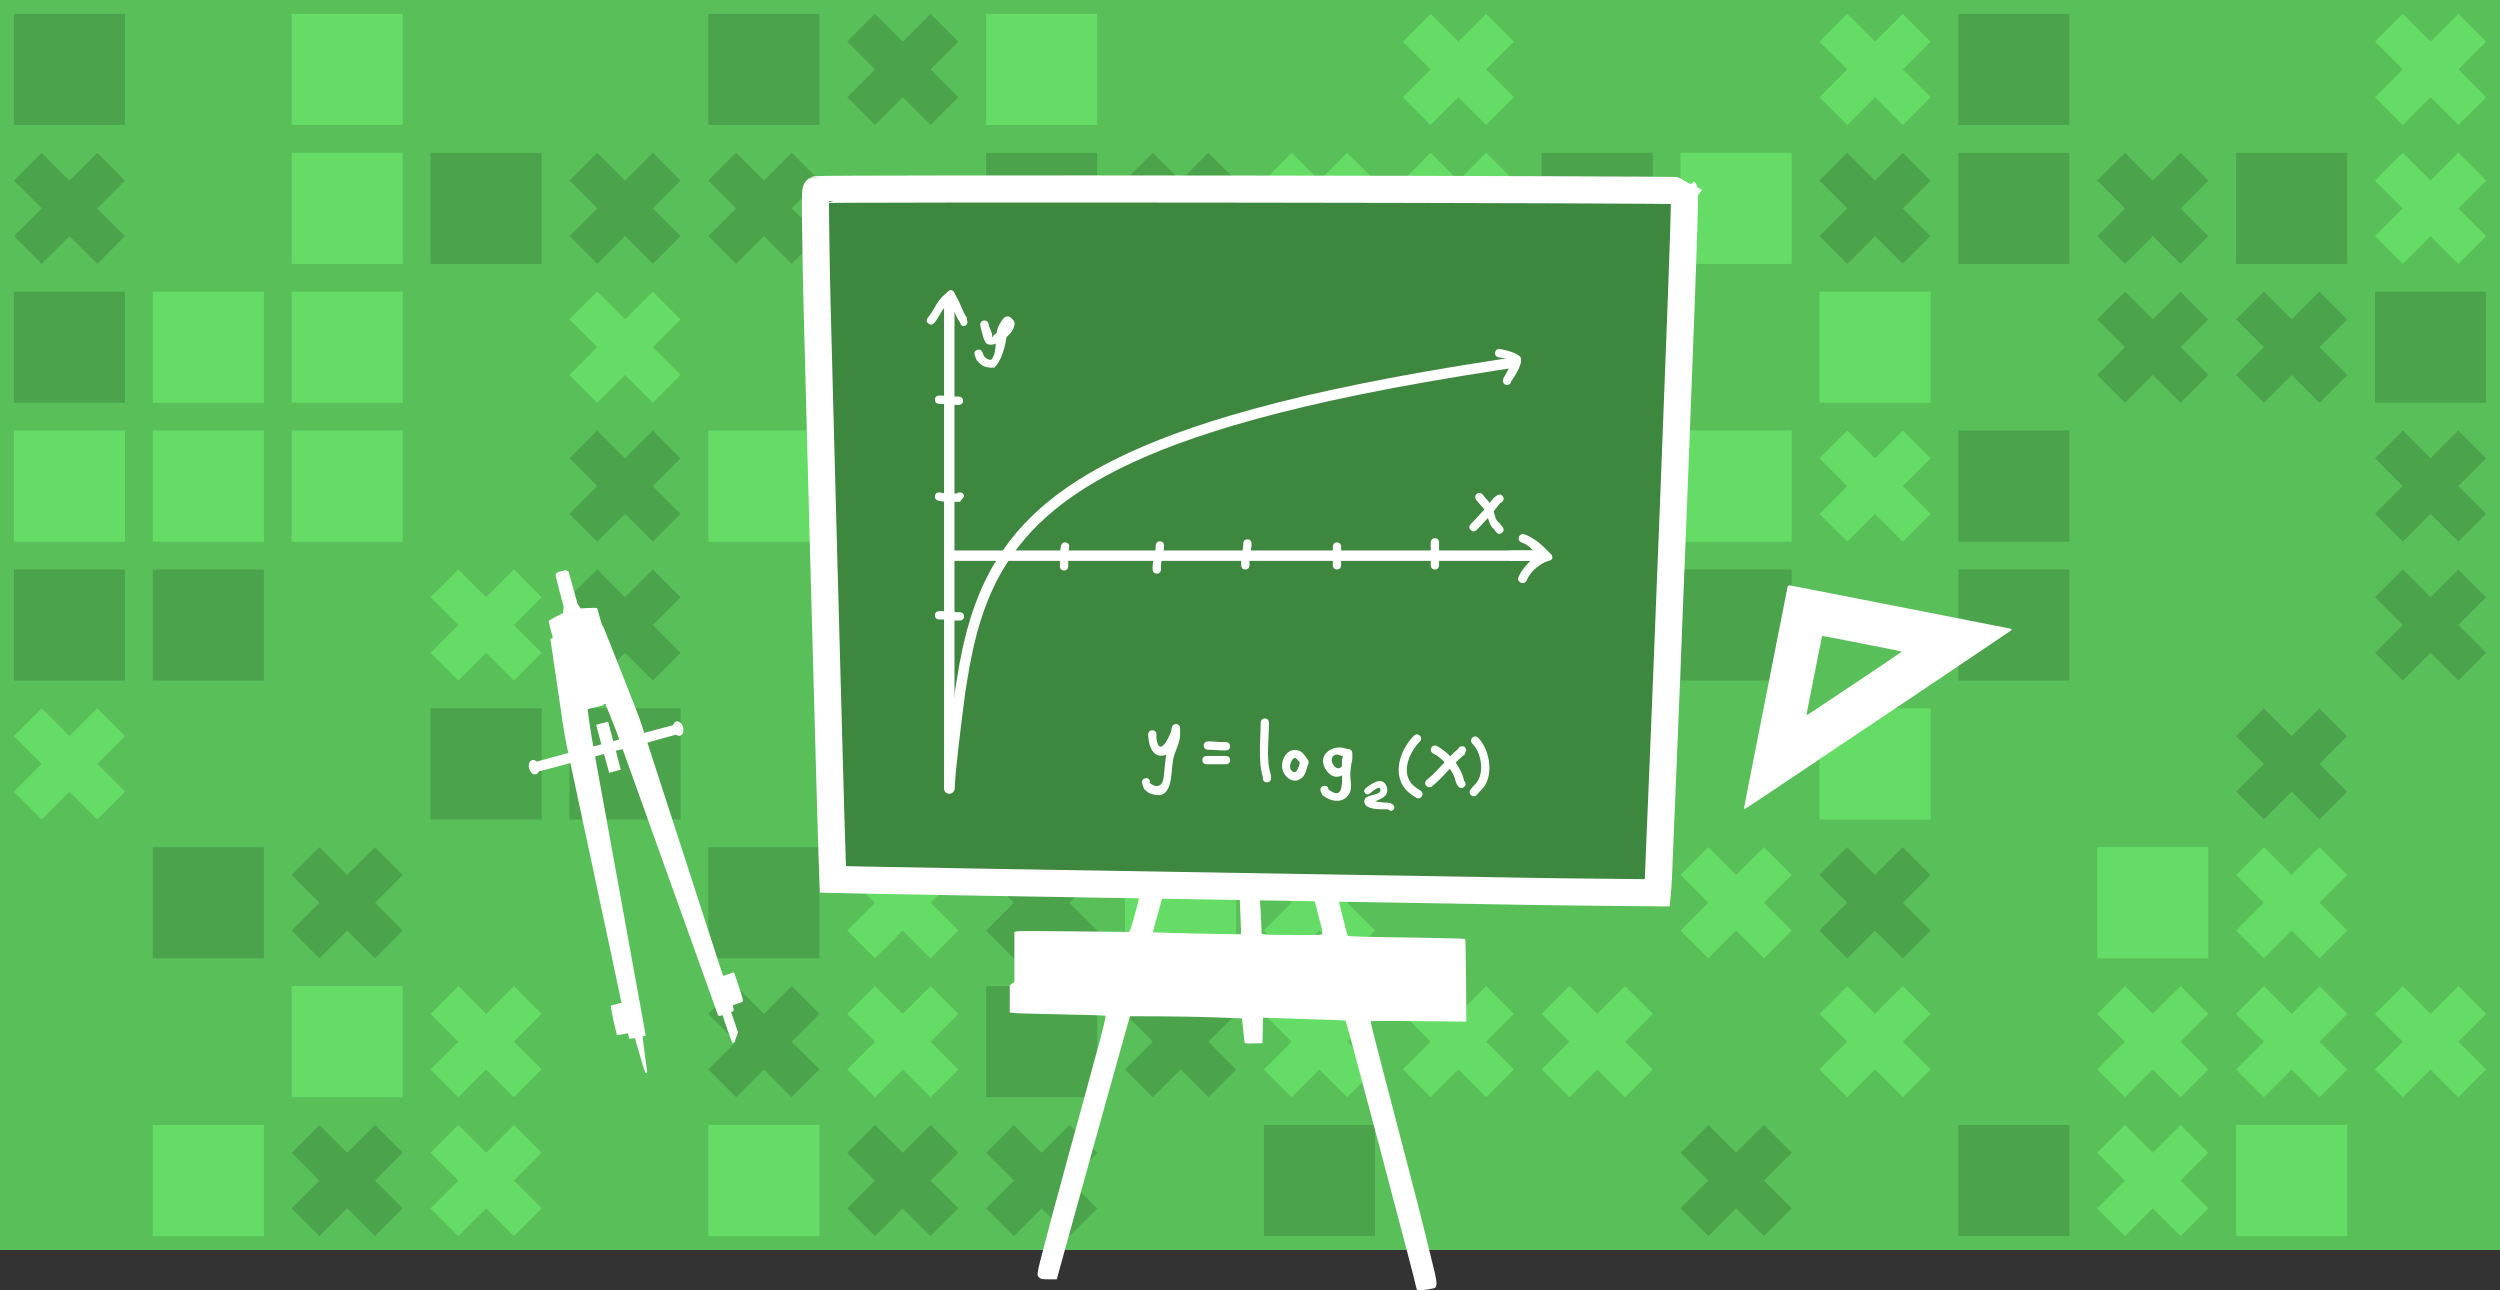 <svg version="1.1" xmlns="http://www.w3.org/2000/svg" xmlns:xlink="http://www.w3.org/1999/xlink" width="600" height="309.701" viewBox="0,0,600,309.701"><rect x="0" y="0" width="600" height="309.701" fill="#333333" stroke="none"/><g transform="translate(0,-0)"><g data-paper-data="{&quot;isPaintingLayer&quot;:true}" fill-rule="nonzero" stroke-miterlimit="10" stroke-dasharray="" stroke-dashoffset="0" style="mix-blend-mode: normal"><path d="M0,300v-300h600v300z" fill="#59c059" stroke="none" stroke-width="1" stroke-linecap="butt" stroke-linejoin="miter"/><path d="M3.331,30v-26.669h26.669v26.669z" fill="#4ba34b" stroke="none" stroke-width="1" stroke-linecap="butt" stroke-linejoin="miter"/><path d="M70,30v-26.669h26.669v26.669z" fill="#65dc65" stroke="none" stroke-width="1" stroke-linecap="butt" stroke-linejoin="miter"/><path d="M170,30v-26.669h26.669v26.669z" fill="#4ba34b" stroke="none" stroke-width="1" stroke-linecap="butt" stroke-linejoin="miter"/><path d="M223.333,3.331l6.667,6.667l-6.667,6.667l6.667,6.667l-6.667,6.667l-6.667,-6.667l-6.667,6.667l-6.667,-6.667l6.667,-6.667l-6.667,-6.667l6.667,-6.667l6.667,6.667z" fill="#4ba34b" stroke="none" stroke-width="1" stroke-linecap="butt" stroke-linejoin="miter"/><path d="M236.669,30v-26.669h26.669v26.669z" fill="#65dc65" stroke="none" stroke-width="1" stroke-linecap="butt" stroke-linejoin="miter"/><path d="M356.671,3.331l6.667,6.667l-6.667,6.667l6.667,6.667l-6.667,6.667l-6.667,-6.667l-6.667,6.667l-6.667,-6.667l6.667,-6.667l-6.667,-6.667l6.667,-6.667l6.667,6.667z" fill="#65dc65" stroke="none" stroke-width="1" stroke-linecap="butt" stroke-linejoin="miter"/><path d="M456.671,3.331l6.667,6.667l-6.667,6.667l6.667,6.667l-6.667,6.667l-6.667,-6.667l-6.667,6.667l-6.667,-6.667l6.667,-6.667l-6.667,-6.667l6.667,-6.667l6.667,6.667z" fill="#65dc65" stroke="none" stroke-width="1" stroke-linecap="butt" stroke-linejoin="miter"/><path d="M470,30v-26.669h26.669v26.669z" fill="#4ba34b" stroke="none" stroke-width="1" stroke-linecap="butt" stroke-linejoin="miter"/><path d="M590.002,3.331l6.667,6.667l-6.667,6.667l6.667,6.667l-6.667,6.667l-6.667,-6.667l-6.667,6.667l-6.667,-6.667l6.667,-6.667l-6.667,-6.667l6.667,-6.667l6.667,6.667z" fill="#65dc65" stroke="none" stroke-width="1" stroke-linecap="butt" stroke-linejoin="miter"/><path d="M23.333,36.669l6.667,6.667l-6.667,6.667l6.667,6.667l-6.667,6.667l-6.667,-6.667l-6.667,6.667l-6.667,-6.667l6.667,-6.667l-6.667,-6.667l6.667,-6.667l6.667,6.667z" fill="#4ba34b" stroke="none" stroke-width="1" stroke-linecap="butt" stroke-linejoin="miter"/><path d="M70,63.338v-26.669h26.669v26.669z" fill="#65dc65" stroke="none" stroke-width="1" stroke-linecap="butt" stroke-linejoin="miter"/><path d="M103.331,63.338v-26.669h26.669v26.669z" fill="#4ba34b" stroke="none" stroke-width="1" stroke-linecap="butt" stroke-linejoin="miter"/><path d="M156.671,36.669l6.667,6.667l-6.667,6.667l6.667,6.667l-6.667,6.667l-6.667,-6.667l-6.667,6.667l-6.667,-6.667l6.667,-6.667l-6.667,-6.667l6.667,-6.667l6.667,6.667z" fill="#4ba34b" stroke="none" stroke-width="1" stroke-linecap="butt" stroke-linejoin="miter"/><path d="M190.002,36.669l6.667,6.667l-6.667,6.667l6.667,6.667l-6.667,6.667l-6.667,-6.667l-6.667,6.667l-6.667,-6.667l6.667,-6.667l-6.667,-6.667l6.667,-6.667l6.667,6.667z" fill="#4ba34b" stroke="none" stroke-width="1" stroke-linecap="butt" stroke-linejoin="miter"/><path d="M236.669,63.338v-26.669h26.669v26.669z" fill="#4ba34b" stroke="none" stroke-width="1" stroke-linecap="butt" stroke-linejoin="miter"/><path d="M290.002,36.669l6.667,6.667l-6.667,6.667l6.667,6.667l-6.667,6.667l-6.667,-6.667l-6.667,6.667l-6.667,-6.667l6.667,-6.667l-6.667,-6.667l6.667,-6.667l6.667,6.667z" fill="#4ba34b" stroke="none" stroke-width="1" stroke-linecap="butt" stroke-linejoin="miter"/><path d="M323.333,36.669l6.667,6.667l-6.667,6.667l6.667,6.667l-6.667,6.667l-6.667,-6.667l-6.667,6.667l-6.667,-6.667l6.667,-6.667l-6.667,-6.667l6.667,-6.667l6.667,6.667z" fill="#65dc65" stroke="none" stroke-width="1" stroke-linecap="butt" stroke-linejoin="miter"/><path d="M356.671,36.669l6.667,6.667l-6.667,6.667l6.667,6.667l-6.667,6.667l-6.667,-6.667l-6.667,6.667l-6.667,-6.667l6.667,-6.667l-6.667,-6.667l6.667,-6.667l6.667,6.667z" fill="#65dc65" stroke="none" stroke-width="1" stroke-linecap="butt" stroke-linejoin="miter"/><path d="M370,63.338v-26.669h26.669v26.669z" fill="#4ba34b" stroke="none" stroke-width="1" stroke-linecap="butt" stroke-linejoin="miter"/><path d="M403.331,63.338v-26.669h26.669v26.669z" fill="#65dc65" stroke="none" stroke-width="1" stroke-linecap="butt" stroke-linejoin="miter"/><path d="M456.671,36.669l6.667,6.667l-6.667,6.667l6.667,6.667l-6.667,6.667l-6.667,-6.667l-6.667,6.667l-6.667,-6.667l6.667,-6.667l-6.667,-6.667l6.667,-6.667l6.667,6.667z" fill="#4ba34b" stroke="none" stroke-width="1" stroke-linecap="butt" stroke-linejoin="miter"/><path d="M470,63.338v-26.669h26.669v26.669z" fill="#4ba34b" stroke="none" stroke-width="1" stroke-linecap="butt" stroke-linejoin="miter"/><path d="M523.333,36.669l6.667,6.667l-6.667,6.667l6.667,6.667l-6.667,6.667l-6.667,-6.667l-6.667,6.667l-6.667,-6.667l6.667,-6.667l-6.667,-6.667l6.667,-6.667l6.667,6.667z" fill="#4ba34b" stroke="none" stroke-width="1" stroke-linecap="butt" stroke-linejoin="miter"/><path d="M536.669,63.338v-26.669h26.669v26.669z" fill="#4ba34b" stroke="none" stroke-width="1" stroke-linecap="butt" stroke-linejoin="miter"/><path d="M590.002,36.669l6.667,6.667l-6.667,6.667l6.667,6.667l-6.667,6.667l-6.667,-6.667l-6.667,6.667l-6.667,-6.667l6.667,-6.667l-6.667,-6.667l6.667,-6.667l6.667,6.667z" fill="#65dc65" stroke="none" stroke-width="1" stroke-linecap="butt" stroke-linejoin="miter"/><path d="M3.331,96.669v-26.669h26.669v26.669z" fill="#4ba34b" stroke="none" stroke-width="1" stroke-linecap="butt" stroke-linejoin="miter"/><path d="M36.669,96.669v-26.669h26.669v26.669z" fill="#65dc65" stroke="none" stroke-width="1" stroke-linecap="butt" stroke-linejoin="miter"/><path d="M70,96.669v-26.669h26.669v26.669z" fill="#65dc65" stroke="none" stroke-width="1" stroke-linecap="butt" stroke-linejoin="miter"/><path d="M156.671,70l6.667,6.667l-6.667,6.667l6.667,6.667l-6.667,6.667l-6.667,-6.667l-6.667,6.667l-6.667,-6.667l6.667,-6.667l-6.667,-6.667l6.667,-6.667l6.667,6.667z" fill="#65dc65" stroke="none" stroke-width="1" stroke-linecap="butt" stroke-linejoin="miter"/><path d="M223.333,70l6.667,6.667l-6.667,6.667l6.667,6.667l-6.667,6.667l-6.667,-6.667l-6.667,6.667l-6.667,-6.667l6.667,-6.667l-6.667,-6.667l6.667,-6.667l6.667,6.667z" fill="#4ba34b" stroke="none" stroke-width="1" stroke-linecap="butt" stroke-linejoin="miter"/><path d="M290.002,70l6.667,6.667l-6.667,6.667l6.667,6.667l-6.667,6.667l-6.667,-6.667l-6.667,6.667l-6.667,-6.667l6.667,-6.667l-6.667,-6.667l6.667,-6.667l6.667,6.667z" fill="#4ba34b" stroke="none" stroke-width="1" stroke-linecap="butt" stroke-linejoin="miter"/><path d="M303.331,96.669v-26.669h26.669v26.669z" fill="#4ba34b" stroke="none" stroke-width="1" stroke-linecap="butt" stroke-linejoin="miter"/><path d="M356.671,70l6.667,6.667l-6.667,6.667l6.667,6.667l-6.667,6.667l-6.667,-6.667l-6.667,6.667l-6.667,-6.667l6.667,-6.667l-6.667,-6.667l6.667,-6.667l6.667,6.667z" fill="#4ba34b" stroke="none" stroke-width="1" stroke-linecap="butt" stroke-linejoin="miter"/><path d="M390.002,70l6.667,6.667l-6.667,6.667l6.667,6.667l-6.667,6.667l-6.667,-6.667l-6.667,6.667l-6.667,-6.667l6.667,-6.667l-6.667,-6.667l6.667,-6.667l6.667,6.667z" fill="#65dc65" stroke="none" stroke-width="1" stroke-linecap="butt" stroke-linejoin="miter"/><path d="M436.669,96.669v-26.669h26.669v26.669z" fill="#65dc65" stroke="none" stroke-width="1" stroke-linecap="butt" stroke-linejoin="miter"/><path d="M523.333,70l6.667,6.667l-6.667,6.667l6.667,6.667l-6.667,6.667l-6.667,-6.667l-6.667,6.667l-6.667,-6.667l6.667,-6.667l-6.667,-6.667l6.667,-6.667l6.667,6.667z" fill="#4ba34b" stroke="none" stroke-width="1" stroke-linecap="butt" stroke-linejoin="miter"/><path d="M556.671,70l6.667,6.667l-6.667,6.667l6.667,6.667l-6.667,6.667l-6.667,-6.667l-6.667,6.667l-6.667,-6.667l6.667,-6.667l-6.667,-6.667l6.667,-6.667l6.667,6.667z" fill="#4ba34b" stroke="none" stroke-width="1" stroke-linecap="butt" stroke-linejoin="miter"/><path d="M570,96.669v-26.669h26.669v26.669z" fill="#4ba34b" stroke="none" stroke-width="1" stroke-linecap="butt" stroke-linejoin="miter"/><path d="M3.331,130v-26.669h26.669v26.669z" fill="#65dc65" stroke="none" stroke-width="1" stroke-linecap="butt" stroke-linejoin="miter"/><path d="M36.669,130v-26.669h26.669v26.669z" fill="#65dc65" stroke="none" stroke-width="1" stroke-linecap="butt" stroke-linejoin="miter"/><path d="M70,130v-26.669h26.669v26.669z" fill="#65dc65" stroke="none" stroke-width="1" stroke-linecap="butt" stroke-linejoin="miter"/><path d="M156.671,103.331l6.667,6.667l-6.667,6.667l6.667,6.667l-6.667,6.667l-6.667,-6.667l-6.667,6.667l-6.667,-6.667l6.667,-6.667l-6.667,-6.667l6.667,-6.667l6.667,6.667z" fill="#4ba34b" stroke="none" stroke-width="1" stroke-linecap="butt" stroke-linejoin="miter"/><path d="M170,130v-26.669h26.669v26.669z" fill="#65dc65" stroke="none" stroke-width="1" stroke-linecap="butt" stroke-linejoin="miter"/><path d="M223.333,103.331l6.667,6.667l-6.667,6.667l6.667,6.667l-6.667,6.667l-6.667,-6.667l-6.667,6.667l-6.667,-6.667l6.667,-6.667l-6.667,-6.667l6.667,-6.667l6.667,6.667z" fill="#65dc65" stroke="none" stroke-width="1" stroke-linecap="butt" stroke-linejoin="miter"/><path d="M256.671,103.331l6.667,6.667l-6.667,6.667l6.667,6.667l-6.667,6.667l-6.667,-6.667l-6.667,6.667l-6.667,-6.667l6.667,-6.667l-6.667,-6.667l6.667,-6.667l6.667,6.667z" fill="#65dc65" stroke="none" stroke-width="1" stroke-linecap="butt" stroke-linejoin="miter"/><path d="M323.333,103.331l6.667,6.667l-6.667,6.667l6.667,6.667l-6.667,6.667l-6.667,-6.667l-6.667,6.667l-6.667,-6.667l6.667,-6.667l-6.667,-6.667l6.667,-6.667l6.667,6.667z" fill="#4ba34b" stroke="none" stroke-width="1" stroke-linecap="butt" stroke-linejoin="miter"/><path d="M356.671,103.331l6.667,6.667l-6.667,6.667l6.667,6.667l-6.667,6.667l-6.667,-6.667l-6.667,6.667l-6.667,-6.667l6.667,-6.667l-6.667,-6.667l6.667,-6.667l6.667,6.667z" fill="#65dc65" stroke="none" stroke-width="1" stroke-linecap="butt" stroke-linejoin="miter"/><path d="M370,130v-26.669h26.669v26.669z" fill="#4ba34b" stroke="none" stroke-width="1" stroke-linecap="butt" stroke-linejoin="miter"/><path d="M403.331,130v-26.669h26.669v26.669z" fill="#65dc65" stroke="none" stroke-width="1" stroke-linecap="butt" stroke-linejoin="miter"/><path d="M456.671,103.331l6.667,6.667l-6.667,6.667l6.667,6.667l-6.667,6.667l-6.667,-6.667l-6.667,6.667l-6.667,-6.667l6.667,-6.667l-6.667,-6.667l6.667,-6.667l6.667,6.667z" fill="#65dc65" stroke="none" stroke-width="1" stroke-linecap="butt" stroke-linejoin="miter"/><path d="M470,130v-26.669h26.669v26.669z" fill="#4ba34b" stroke="none" stroke-width="1" stroke-linecap="butt" stroke-linejoin="miter"/><path d="M590.002,103.331l6.667,6.667l-6.667,6.667l6.667,6.667l-6.667,6.667l-6.667,-6.667l-6.667,6.667l-6.667,-6.667l6.667,-6.667l-6.667,-6.667l6.667,-6.667l6.667,6.667z" fill="#4ba34b" stroke="none" stroke-width="1" stroke-linecap="butt" stroke-linejoin="miter"/><path d="M3.331,163.338v-26.669h26.669v26.669z" fill="#4ba34b" stroke="none" stroke-width="1" stroke-linecap="butt" stroke-linejoin="miter"/><path d="M36.669,163.338v-26.669h26.669v26.669z" fill="#4ba34b" stroke="none" stroke-width="1" stroke-linecap="butt" stroke-linejoin="miter"/><path d="M123.333,136.669l6.667,6.667l-6.667,6.667l6.667,6.667l-6.667,6.667l-6.667,-6.667l-6.667,6.667l-6.667,-6.667l6.667,-6.667l-6.667,-6.667l6.667,-6.667l6.667,6.667z" fill="#65dc65" stroke="none" stroke-width="1" stroke-linecap="butt" stroke-linejoin="miter"/><path d="M156.671,136.669l6.667,6.667l-6.667,6.667l6.667,6.667l-6.667,6.667l-6.667,-6.667l-6.667,6.667l-6.667,-6.667l6.667,-6.667l-6.667,-6.667l6.667,-6.667l6.667,6.667z" fill="#4ba34b" stroke="none" stroke-width="1" stroke-linecap="butt" stroke-linejoin="miter"/><path d="M223.333,136.669l6.667,6.667l-6.667,6.667l6.667,6.667l-6.667,6.667l-6.667,-6.667l-6.667,6.667l-6.667,-6.667l6.667,-6.667l-6.667,-6.667l6.667,-6.667l6.667,6.667z" fill="#4ba34b" stroke="none" stroke-width="1" stroke-linecap="butt" stroke-linejoin="miter"/><path d="M256.671,136.669l6.667,6.667l-6.667,6.667l6.667,6.667l-6.667,6.667l-6.667,-6.667l-6.667,6.667l-6.667,-6.667l6.667,-6.667l-6.667,-6.667l6.667,-6.667l6.667,6.667z" fill="#65dc65" stroke="none" stroke-width="1" stroke-linecap="butt" stroke-linejoin="miter"/><path d="M323.333,136.669l6.667,6.667l-6.667,6.667l6.667,6.667l-6.667,6.667l-6.667,-6.667l-6.667,6.667l-6.667,-6.667l6.667,-6.667l-6.667,-6.667l6.667,-6.667l6.667,6.667z" fill="#65dc65" stroke="none" stroke-width="1" stroke-linecap="butt" stroke-linejoin="miter"/><path d="M356.671,136.669l6.667,6.667l-6.667,6.667l6.667,6.667l-6.667,6.667l-6.667,-6.667l-6.667,6.667l-6.667,-6.667l6.667,-6.667l-6.667,-6.667l6.667,-6.667l6.667,6.667z" fill="#4ba34b" stroke="none" stroke-width="1" stroke-linecap="butt" stroke-linejoin="miter"/><path d="M390.002,136.669l6.667,6.667l-6.667,6.667l6.667,6.667l-6.667,6.667l-6.667,-6.667l-6.667,6.667l-6.667,-6.667l6.667,-6.667l-6.667,-6.667l6.667,-6.667l6.667,6.667z" fill="#65dc65" stroke="none" stroke-width="1" stroke-linecap="butt" stroke-linejoin="miter"/><path d="M403.331,163.338v-26.669h26.669v26.669z" fill="#4ba34b" stroke="none" stroke-width="1" stroke-linecap="butt" stroke-linejoin="miter"/><path d="M470,163.338v-26.669h26.669v26.669z" fill="#4ba34b" stroke="none" stroke-width="1" stroke-linecap="butt" stroke-linejoin="miter"/><path d="M590.002,136.669l6.667,6.667l-6.667,6.667l6.667,6.667l-6.667,6.667l-6.667,-6.667l-6.667,6.667l-6.667,-6.667l6.667,-6.667l-6.667,-6.667l6.667,-6.667l6.667,6.667z" fill="#4ba34b" stroke="none" stroke-width="1" stroke-linecap="butt" stroke-linejoin="miter"/><path d="M23.333,170l6.667,6.667l-6.667,6.667l6.667,6.667l-6.667,6.667l-6.667,-6.667l-6.667,6.667l-6.667,-6.667l6.667,-6.667l-6.667,-6.667l6.667,-6.667l6.667,6.667z" fill="#65dc65" stroke="none" stroke-width="1" stroke-linecap="butt" stroke-linejoin="miter"/><path d="M103.331,196.669v-26.669h26.669v26.669z" fill="#4ba34b" stroke="none" stroke-width="1" stroke-linecap="butt" stroke-linejoin="miter"/><path d="M136.669,196.669v-26.669h26.669v26.669z" fill="#4ba34b" stroke="none" stroke-width="1" stroke-linecap="butt" stroke-linejoin="miter"/><path d="M203.331,196.669v-26.669h26.669v26.669z" fill="#4ba34b" stroke="none" stroke-width="1" stroke-linecap="butt" stroke-linejoin="miter"/><path d="M256.671,170l6.667,6.667l-6.667,6.667l6.667,6.667l-6.667,6.667l-6.667,-6.667l-6.667,6.667l-6.667,-6.667l6.667,-6.667l-6.667,-6.667l6.667,-6.667l6.667,6.667z" fill="#4ba34b" stroke="none" stroke-width="1" stroke-linecap="butt" stroke-linejoin="miter"/><path d="M290.002,170l6.667,6.667l-6.667,6.667l6.667,6.667l-6.667,6.667l-6.667,-6.667l-6.667,6.667l-6.667,-6.667l6.667,-6.667l-6.667,-6.667l6.667,-6.667l6.667,6.667z" fill="#65dc65" stroke="none" stroke-width="1" stroke-linecap="butt" stroke-linejoin="miter"/><path d="M323.333,170l6.667,6.667l-6.667,6.667l6.667,6.667l-6.667,6.667l-6.667,-6.667l-6.667,6.667l-6.667,-6.667l6.667,-6.667l-6.667,-6.667l6.667,-6.667l6.667,6.667z" fill="#4ba34b" stroke="none" stroke-width="1" stroke-linecap="butt" stroke-linejoin="miter"/><path d="M436.669,196.669v-26.669h26.669v26.669z" fill="#65dc65" stroke="none" stroke-width="1" stroke-linecap="butt" stroke-linejoin="miter"/><path d="M556.671,170l6.667,6.667l-6.667,6.667l6.667,6.667l-6.667,6.667l-6.667,-6.667l-6.667,6.667l-6.667,-6.667l6.667,-6.667l-6.667,-6.667l6.667,-6.667l6.667,6.667z" fill="#4ba34b" stroke="none" stroke-width="1" stroke-linecap="butt" stroke-linejoin="miter"/><path d="M36.669,230v-26.669h26.669v26.669z" fill="#4ba34b" stroke="none" stroke-width="1" stroke-linecap="butt" stroke-linejoin="miter"/><path d="M90.002,203.331l6.667,6.667l-6.667,6.667l6.667,6.667l-6.667,6.667l-6.667,-6.667l-6.667,6.667l-6.667,-6.667l6.667,-6.667l-6.667,-6.667l6.667,-6.667l6.667,6.667z" fill="#4ba34b" stroke="none" stroke-width="1" stroke-linecap="butt" stroke-linejoin="miter"/><path d="M170,230v-26.669h26.669v26.669z" fill="#4ba34b" stroke="none" stroke-width="1" stroke-linecap="butt" stroke-linejoin="miter"/><path d="M223.333,203.331l6.667,6.667l-6.667,6.667l6.667,6.667l-6.667,6.667l-6.667,-6.667l-6.667,6.667l-6.667,-6.667l6.667,-6.667l-6.667,-6.667l6.667,-6.667l6.667,6.667z" fill="#65dc65" stroke="none" stroke-width="1" stroke-linecap="butt" stroke-linejoin="miter"/><path d="M256.671,203.331l6.667,6.667l-6.667,6.667l6.667,6.667l-6.667,6.667l-6.667,-6.667l-6.667,6.667l-6.667,-6.667l6.667,-6.667l-6.667,-6.667l6.667,-6.667l6.667,6.667z" fill="#4ba34b" stroke="none" stroke-width="1" stroke-linecap="butt" stroke-linejoin="miter"/><path d="M270,230v-26.669h26.669v26.669z" fill="#65dc65" stroke="none" stroke-width="1" stroke-linecap="butt" stroke-linejoin="miter"/><path d="M323.333,203.331l6.667,6.667l-6.667,6.667l6.667,6.667l-6.667,6.667l-6.667,-6.667l-6.667,6.667l-6.667,-6.667l6.667,-6.667l-6.667,-6.667l6.667,-6.667l6.667,6.667z" fill="#65dc65" stroke="none" stroke-width="1" stroke-linecap="butt" stroke-linejoin="miter"/><path d="M423.333,203.331l6.667,6.667l-6.667,6.667l6.667,6.667l-6.667,6.667l-6.667,-6.667l-6.667,6.667l-6.667,-6.667l6.667,-6.667l-6.667,-6.667l6.667,-6.667l6.667,6.667z" fill="#65dc65" stroke="none" stroke-width="1" stroke-linecap="butt" stroke-linejoin="miter"/><path d="M456.671,203.331l6.667,6.667l-6.667,6.667l6.667,6.667l-6.667,6.667l-6.667,-6.667l-6.667,6.667l-6.667,-6.667l6.667,-6.667l-6.667,-6.667l6.667,-6.667l6.667,6.667z" fill="#4ba34b" stroke="none" stroke-width="1" stroke-linecap="butt" stroke-linejoin="miter"/><path d="M503.331,230v-26.669h26.669v26.669z" fill="#65dc65" stroke="none" stroke-width="1" stroke-linecap="butt" stroke-linejoin="miter"/><path d="M556.671,203.331l6.667,6.667l-6.667,6.667l6.667,6.667l-6.667,6.667l-6.667,-6.667l-6.667,6.667l-6.667,-6.667l6.667,-6.667l-6.667,-6.667l6.667,-6.667l6.667,6.667z" fill="#65dc65" stroke="none" stroke-width="1" stroke-linecap="butt" stroke-linejoin="miter"/><path d="M70,263.338v-26.669h26.669v26.669z" fill="#65dc65" stroke="none" stroke-width="1" stroke-linecap="butt" stroke-linejoin="miter"/><path d="M123.333,236.669l6.667,6.667l-6.667,6.667l6.667,6.667l-6.667,6.667l-6.667,-6.667l-6.667,6.667l-6.667,-6.667l6.667,-6.667l-6.667,-6.667l6.667,-6.667l6.667,6.667z" fill="#65dc65" stroke="none" stroke-width="1" stroke-linecap="butt" stroke-linejoin="miter"/><path d="M190.002,236.669l6.667,6.667l-6.667,6.667l6.667,6.667l-6.667,6.667l-6.667,-6.667l-6.667,6.667l-6.667,-6.667l6.667,-6.667l-6.667,-6.667l6.667,-6.667l6.667,6.667z" fill="#4ba34b" stroke="none" stroke-width="1" stroke-linecap="butt" stroke-linejoin="miter"/><path d="M223.333,236.669l6.667,6.667l-6.667,6.667l6.667,6.667l-6.667,6.667l-6.667,-6.667l-6.667,6.667l-6.667,-6.667l6.667,-6.667l-6.667,-6.667l6.667,-6.667l6.667,6.667z" fill="#65dc65" stroke="none" stroke-width="1" stroke-linecap="butt" stroke-linejoin="miter"/><path d="M236.669,263.338v-26.669h26.669v26.669z" fill="#4ba34b" stroke="none" stroke-width="1" stroke-linecap="butt" stroke-linejoin="miter"/><path d="M290.002,236.669l6.667,6.667l-6.667,6.667l6.667,6.667l-6.667,6.667l-6.667,-6.667l-6.667,6.667l-6.667,-6.667l6.667,-6.667l-6.667,-6.667l6.667,-6.667l6.667,6.667z" fill="#4ba34b" stroke="none" stroke-width="1" stroke-linecap="butt" stroke-linejoin="miter"/><path d="M323.333,236.669l6.667,6.667l-6.667,6.667l6.667,6.667l-6.667,6.667l-6.667,-6.667l-6.667,6.667l-6.667,-6.667l6.667,-6.667l-6.667,-6.667l6.667,-6.667l6.667,6.667z" fill="#65dc65" stroke="none" stroke-width="1" stroke-linecap="butt" stroke-linejoin="miter"/><path d="M356.671,236.669l6.667,6.667l-6.667,6.667l6.667,6.667l-6.667,6.667l-6.667,-6.667l-6.667,6.667l-6.667,-6.667l6.667,-6.667l-6.667,-6.667l6.667,-6.667l6.667,6.667z" fill="#65dc65" stroke="none" stroke-width="1" stroke-linecap="butt" stroke-linejoin="miter"/><path d="M390.002,236.669l6.667,6.667l-6.667,6.667l6.667,6.667l-6.667,6.667l-6.667,-6.667l-6.667,6.667l-6.667,-6.667l6.667,-6.667l-6.667,-6.667l6.667,-6.667l6.667,6.667z" fill="#65dc65" stroke="none" stroke-width="1" stroke-linecap="butt" stroke-linejoin="miter"/><path d="M456.671,236.669l6.667,6.667l-6.667,6.667l6.667,6.667l-6.667,6.667l-6.667,-6.667l-6.667,6.667l-6.667,-6.667l6.667,-6.667l-6.667,-6.667l6.667,-6.667l6.667,6.667z" fill="#65dc65" stroke="none" stroke-width="1" stroke-linecap="butt" stroke-linejoin="miter"/><path d="M523.333,236.669l6.667,6.667l-6.667,6.667l6.667,6.667l-6.667,6.667l-6.667,-6.667l-6.667,6.667l-6.667,-6.667l6.667,-6.667l-6.667,-6.667l6.667,-6.667l6.667,6.667z" fill="#65dc65" stroke="none" stroke-width="1" stroke-linecap="butt" stroke-linejoin="miter"/><path d="M556.671,236.669l6.667,6.667l-6.667,6.667l6.667,6.667l-6.667,6.667l-6.667,-6.667l-6.667,6.667l-6.667,-6.667l6.667,-6.667l-6.667,-6.667l6.667,-6.667l6.667,6.667z" fill="#65dc65" stroke="none" stroke-width="1" stroke-linecap="butt" stroke-linejoin="miter"/><path d="M590.002,236.669l6.667,6.667l-6.667,6.667l6.667,6.667l-6.667,6.667l-6.667,-6.667l-6.667,6.667l-6.667,-6.667l6.667,-6.667l-6.667,-6.667l6.667,-6.667l6.667,6.667z" fill="#65dc65" stroke="none" stroke-width="1" stroke-linecap="butt" stroke-linejoin="miter"/><path d="M36.669,296.669v-26.669h26.669v26.669z" fill="#65dc65" stroke="none" stroke-width="1" stroke-linecap="butt" stroke-linejoin="miter"/><path d="M90.002,270l6.667,6.667l-6.667,6.667l6.667,6.667l-6.667,6.667l-6.667,-6.667l-6.667,6.667l-6.667,-6.667l6.667,-6.667l-6.667,-6.667l6.667,-6.667l6.667,6.667z" fill="#4ba34b" stroke="none" stroke-width="1" stroke-linecap="butt" stroke-linejoin="miter"/><path d="M123.333,270l6.667,6.667l-6.667,6.667l6.667,6.667l-6.667,6.667l-6.667,-6.667l-6.667,6.667l-6.667,-6.667l6.667,-6.667l-6.667,-6.667l6.667,-6.667l6.667,6.667z" fill="#65dc65" stroke="none" stroke-width="1" stroke-linecap="butt" stroke-linejoin="miter"/><path d="M170,296.669v-26.669h26.669v26.669z" fill="#65dc65" stroke="none" stroke-width="1" stroke-linecap="butt" stroke-linejoin="miter"/><path d="M223.333,270l6.667,6.667l-6.667,6.667l6.667,6.667l-6.667,6.667l-6.667,-6.667l-6.667,6.667l-6.667,-6.667l6.667,-6.667l-6.667,-6.667l6.667,-6.667l6.667,6.667z" fill="#4ba34b" stroke="none" stroke-width="1" stroke-linecap="butt" stroke-linejoin="miter"/><path d="M256.671,270l6.667,6.667l-6.667,6.667l6.667,6.667l-6.667,6.667l-6.667,-6.667l-6.667,6.667l-6.667,-6.667l6.667,-6.667l-6.667,-6.667l6.667,-6.667l6.667,6.667z" fill="#4ba34b" stroke="none" stroke-width="1" stroke-linecap="butt" stroke-linejoin="miter"/><path d="M303.331,296.669v-26.669h26.669v26.669z" fill="#4ba34b" stroke="none" stroke-width="1" stroke-linecap="butt" stroke-linejoin="miter"/><path d="M423.333,270l6.667,6.667l-6.667,6.667l6.667,6.667l-6.667,6.667l-6.667,-6.667l-6.667,6.667l-6.667,-6.667l6.667,-6.667l-6.667,-6.667l6.667,-6.667l6.667,6.667z" fill="#4ba34b" stroke="none" stroke-width="1" stroke-linecap="butt" stroke-linejoin="miter"/><path d="M470,296.669v-26.669h26.669v26.669z" fill="#4ba34b" stroke="none" stroke-width="1" stroke-linecap="butt" stroke-linejoin="miter"/><path d="M523.333,270l6.667,6.667l-6.667,6.667l6.667,6.667l-6.667,6.667l-6.667,-6.667l-6.667,6.667l-6.667,-6.667l6.667,-6.667l-6.667,-6.667l6.667,-6.667l6.667,6.667z" fill="#65dc65" stroke="none" stroke-width="1" stroke-linecap="butt" stroke-linejoin="miter"/><path d="M536.669,296.669v-26.669h26.669v26.669z" fill="#65dc65" stroke="none" stroke-width="1" stroke-linecap="butt" stroke-linejoin="miter"/><path d="M404.253,47.79c0.184,0.184 -0.205,12.544 -1.332,41.875c-0.123,2.931 -0.287,7.727 -0.41,10.658c-0.102,2.931 -0.287,7.768 -0.41,10.761c-0.123,2.993 -0.307,7.768 -0.41,10.597c-0.369,9.326 -0.615,15.455 -0.82,20.661c-0.102,2.808 -0.287,7.481 -0.41,10.351c-0.102,2.87 -0.307,7.522 -0.41,10.351c-0.123,2.808 -0.307,7.379 -0.41,10.146c-0.287,7.03 -0.574,14.204 -0.82,20.087c-0.123,2.767 -0.307,7.092 -0.41,9.634c-0.102,2.542 -0.246,5.985 -0.307,7.686c-0.061,1.681 -0.164,3.669 -0.225,4.386l-0.123,1.291l-12.729,-0.123c-7.01,-0.061 -15.106,-0.164 -17.976,-0.225c-2.87,-0.061 -7.481,-0.143 -10.249,-0.205c-2.767,-0.061 -10.699,-0.143 -17.627,-0.205c-6.928,-0.061 -13.713,-0.164 -15.065,-0.225c-1.353,-0.061 -2.583,-0.021 -2.726,0.082c-0.205,0.143 -0.123,0.779 0.471,3.136c0.943,3.894 1.517,5.965 1.64,6.088c0.164,0.164 3.485,0.266 15.844,0.43c6.682,0.102 12.216,0.246 12.298,0.328c0.082,0.082 0.184,4.571 0.225,9.982l0.061,9.859l-11.499,-0.123c-7.604,-0.102 -11.499,-0.061 -11.499,0.061c0,0.205 1.168,4.837 2.644,10.494c0.348,1.332 0.902,3.485 1.25,4.776c0.328,1.291 0.881,3.423 1.23,4.714c0.348,1.291 0.902,3.423 1.23,4.714c1.537,5.924 1.865,7.153 2.562,9.839c0.41,1.578 0.963,3.751 1.25,4.817c1.045,3.874 4.776,18.816 5.268,21.009c0.512,2.255 0.533,3.177 0.041,3.587c-0.225,0.184 -2.993,0.615 -4.017,0.615c-0.205,0 -0.389,-0.225 -0.451,-0.553c-0.082,-0.533 -1.127,-4.591 -2.48,-9.736c-0.287,-1.107 -0.758,-2.89 -1.045,-3.956c-0.287,-1.066 -0.738,-2.829 -1.025,-3.894c-0.287,-1.066 -0.758,-2.849 -1.045,-3.935c-0.287,-1.107 -0.697,-2.706 -0.922,-3.546c-0.225,-0.84 -0.676,-2.562 -1.004,-3.792c-0.328,-1.25 -0.779,-2.972 -1.004,-3.833c-0.246,-0.881 -0.615,-2.296 -0.84,-3.136c-0.225,-0.84 -0.594,-2.234 -0.82,-3.075c-0.225,-0.84 -0.594,-2.214 -0.799,-3.013c-0.225,-0.82 -0.656,-2.419 -0.943,-3.546c-3.464,-13.159 -4.94,-18.529 -5.104,-18.714c-0.102,-0.082 -4.755,-0.266 -15.024,-0.574l-4.755,-0.143l-0.061,3.054l-0.061,3.054l-2.111,0.061c-1.578,0.041 -2.111,-0.021 -2.173,-0.205c-0.041,-0.143 -0.205,-1.517 -0.348,-3.034l-0.287,-2.767l-6.457,-0.246c-3.546,-0.123 -9.593,-0.246 -13.446,-0.246l-6.989,-0.02l-1.291,4.571c-1.517,5.35 -3.198,11.417 -4.714,16.849c-0.594,2.132 -1.517,5.452 -2.05,7.379c-0.533,1.906 -1.455,5.227 -2.05,7.379c-0.594,2.132 -1.414,5.145 -1.845,6.662c-0.41,1.517 -1.25,4.509 -1.845,6.662c-0.594,2.132 -1.414,5.145 -1.845,6.662c-0.43,1.517 -1.025,3.71 -1.353,4.878l-0.553,2.091h-1.927c-1.66,0 -1.968,-0.061 -2.337,-0.43c-0.615,-0.615 -0.594,-0.717 1.312,-7.973c0.287,-1.066 0.861,-3.239 1.271,-4.817c0.41,-1.578 0.902,-3.464 1.127,-4.202c0.205,-0.738 0.799,-2.952 1.332,-4.919c0.533,-1.968 1.23,-4.509 1.537,-5.637c0.307,-1.127 0.799,-2.931 1.086,-3.997c0.287,-1.066 1.004,-3.648 1.578,-5.739c0.574,-2.091 1.291,-4.673 1.578,-5.739c0.287,-1.066 0.799,-2.911 1.107,-4.099c0.328,-1.189 0.881,-3.218 1.23,-4.509c0.348,-1.291 0.82,-3.013 1.025,-3.792c1.271,-4.653 1.886,-7.276 1.763,-7.399c-0.061,-0.082 -4.776,-0.225 -10.433,-0.328c-5.678,-0.102 -10.822,-0.246 -11.437,-0.328l-1.127,-0.143l0.021,-3.259v-3.239l0.553,-0.41l0.553,-0.41v-6.006v-6.006l0.758,-0.143c0.43,-0.082 6.641,-0.061 13.794,0.021l13.036,0.143l0.246,-0.594c0.512,-1.312 2.419,-8.445 2.275,-8.568c-0.102,-0.082 -17.197,-0.43 -36.362,-0.758c-7.563,-0.123 -19.042,-0.328 -25.519,-0.451l-11.786,-0.246l-0.143,-3.997c-0.082,-2.193 -0.246,-7.502 -0.369,-11.786c-0.123,-4.284 -0.307,-10.966 -0.41,-14.86c-0.102,-3.894 -0.287,-10.535 -0.41,-14.758c-0.123,-4.222 -0.307,-11.027 -0.41,-15.127c-0.123,-4.079 -0.287,-10.761 -0.41,-14.86c-0.102,-4.079 -0.287,-11.027 -0.41,-15.414c-0.123,-4.407 -0.307,-11.273 -0.41,-15.27c-0.102,-3.997 -0.287,-11.15 -0.41,-15.885c-0.123,-4.735 -0.307,-11.704 -0.41,-15.475c-0.102,-3.771 -0.266,-11.601 -0.328,-17.381c-0.123,-8.937 -0.102,-10.556 0.143,-10.72c0.574,-0.348 207.983,-0.102 208.332,0.266zM297.504,214.595h-9.162h-9.162l-0.574,2.091c-0.307,1.168 -0.881,3.218 -1.25,4.55c-0.389,1.353 -0.656,2.48 -0.635,2.521c0.102,0.082 21.05,0.553 21.112,0.451c0.041,-0.041 -0.021,-2.234 -0.143,-4.858zM308.716,214.8h-6.498l0.164,1.373c0.082,0.779 0.205,2.87 0.287,4.673l0.123,3.28l0.82,0.143c0.451,0.082 3.71,0.143 7.235,0.143c5.452,0.021 6.416,-0.021 6.518,-0.287c0.061,-0.164 -0.021,-0.82 -0.184,-1.476c-0.164,-0.656 -0.676,-2.644 -1.148,-4.407c-0.471,-1.783 -0.84,-3.28 -0.84,-3.341c0,-0.061 -2.911,-0.102 -6.477,-0.102z" fill="#ffffff" stroke="none" stroke-width="1" stroke-linecap="butt" stroke-linejoin="miter"/><path d="M404.253,45.79c0.184,0.184 -0.205,12.544 -1.332,41.875c-0.123,2.931 -0.287,7.727 -0.41,10.658c-0.102,2.931 -0.287,7.768 -0.41,10.761c-0.123,2.993 -0.307,7.768 -0.41,10.597c-0.369,9.326 -0.615,15.455 -0.82,20.661c-0.102,2.808 -0.287,7.481 -0.41,10.351c-0.102,2.87 -0.307,7.522 -0.41,10.351c-0.123,2.808 -0.307,7.379 -0.41,10.146c-0.287,7.03 -0.574,14.204 -0.82,20.087c-0.123,2.767 -0.307,7.092 -0.41,9.634c-0.102,2.542 -0.246,5.985 -0.307,7.686c-0.061,1.681 -0.164,3.669 -0.225,4.386l-0.123,1.291l-12.729,-0.123c-7.01,-0.061 -15.106,-0.164 -17.976,-0.225c-2.87,-0.061 -110.684,-1.845 -129.849,-2.173c-7.563,-0.123 -19.042,-0.328 -25.519,-0.451l-11.786,-0.246l-0.143,-3.997c-0.082,-2.193 -0.246,-7.502 -0.369,-11.786c-0.123,-4.284 -0.307,-10.966 -0.41,-14.86c-0.102,-3.894 -0.287,-10.535 -0.41,-14.758c-0.123,-4.222 -0.307,-11.027 -0.41,-15.127c-0.123,-4.079 -0.287,-10.761 -0.41,-14.86c-0.102,-4.079 -0.287,-11.027 -0.41,-15.414c-0.123,-4.407 -0.307,-11.273 -0.41,-15.27c-0.102,-3.997 -0.287,-11.15 -0.41,-15.885c-0.123,-4.735 -0.307,-11.704 -0.41,-15.475c-0.102,-3.771 -0.266,-11.601 -0.328,-17.381c-0.123,-8.937 -0.102,-10.556 0.143,-10.72c0.574,-0.348 207.983,-0.102 208.332,0.266z" fill="#3e873e" stroke="#ffffff" stroke-width="6.5" stroke-linecap="butt" stroke-linejoin="miter"/><path d="M456.086,145.673l26.587,5.234l0.071,0.106c0.04,0.06 0.055,0.142 0.034,0.203c-0.022,0.07 -9.406,6.386 -31.972,21.523c-26.286,17.637 -31.956,21.422 -32.049,21.404c-0.059,-0.012 -0.136,-0.062 -0.165,-0.115c-0.053,-0.085 0.26,-1.698 5.203,-26.719l5.256,-26.63l0.13,-0.105c0.068,-0.056 0.17,-0.11 0.22,-0.118c0.055,-0.011 12.062,2.337 26.686,5.218zM446.805,154.438c-7.264,-1.431 -9.428,-1.845 -9.474,-1.814c-0.045,0.03 -0.484,2.19 -1.917,9.462l-1.855,9.418l0.166,0.02c0.158,0.018 0.649,-0.304 11.323,-7.439c6.414,-4.284 11.178,-7.498 11.202,-7.554c0.028,-0.051 0.029,-0.125 0.006,-0.165c-0.035,-0.064 -1.172,-0.296 -9.451,-1.928z" fill="#ffffff" stroke="none" stroke-width="1" stroke-linecap="butt" stroke-linejoin="miter"/><path d="M134.764,137.315c0.78,-0.209 0.98,-0.233 1.193,-0.132l0.267,0.115l1.099,3.923l1.096,3.914l0.408,0.569l0.401,0.581l1.353,-0.087c0.734,-0.049 1.611,-0.077 1.938,-0.066l0.595,0.018l0.585,2.075c0.333,1.208 0.612,2.068 0.667,2.053c0.119,-0.032 0.095,-0.084 2.779,6.678c5.561,14.063 6.027,15.256 6.653,17.192c0.352,1.095 0.65,1.989 0.664,2.005c0.021,0.004 1.64,-0.409 3.615,-0.928l3.58,-0.948l0.242,-0.419c0.302,-0.523 0.609,-0.625 1.068,-0.345c0.461,0.29 0.796,0.918 0.811,1.562c0.021,0.997 -0.512,1.503 -1.243,1.158l-0.327,-0.158l-3.545,0.968c-1.954,0.523 -3.55,0.989 -3.561,1.021c-0.018,0.044 0.444,1.513 1.014,3.277c0.579,1.762 2.081,6.383 3.336,10.265c2.446,7.564 4.816,14.882 7.036,21.71c0.762,2.332 2.285,7.036 3.385,10.448c3.19,9.832 3.464,10.673 3.525,10.715c0.032,0.011 0.635,-0.16 1.332,-0.386l1.265,-0.417l0.202,0.536c0.414,1.108 1.958,5.925 1.925,5.983c-0.027,0.047 -1.827,0.705 -2.455,0.893c-0.083,0.022 -0.065,0.234 0.065,0.72c0.174,0.651 0.175,0.69 -0.018,0.742c-0.349,0.093 -0.588,0.265 -0.521,0.366c0.036,0.059 0.42,1.166 0.867,2.471l0.792,2.373l-0.433,1.246c-0.233,0.672 -0.45,1.221 -0.482,1.21c-0.049,-0.036 -2.133,-6.065 -2.281,-6.615l-0.081,-0.303l-0.495,0.172c-0.268,0.101 -0.5,0.153 -0.505,0.135c-0.007,-0.028 -1.057,-2.961 -2.332,-6.513c-1.277,-3.561 -3.715,-10.36 -5.422,-15.123c-1.707,-4.763 -4.403,-12.309 -6.011,-16.774c-1.598,-4.468 -4.311,-12.038 -6.023,-16.82c-1.714,-4.791 -3.145,-8.743 -3.178,-8.793c-0.047,-0.066 -0.415,-0.007 -1.087,0.163l-1.018,0.272l0.588,2.271l0.579,2.273l-1.147,0.307l-1.147,0.307l-0.631,-2.249l-0.624,-2.261l-1.282,0.353l-1.275,0.341l0.042,0.343c0.022,0.191 0.098,0.662 0.171,1.045c0.141,0.709 1.584,8.64 2.519,13.825c0.276,1.548 0.792,4.359 1.132,6.254c0.351,1.901 0.911,4.986 1.248,6.871c0.346,1.883 0.904,4.958 1.241,6.844c0.346,1.883 0.904,4.958 1.241,6.844c0.346,1.883 0.904,4.958 1.241,6.844c0.346,1.883 0.904,4.958 1.241,6.844c0.346,1.883 0.906,4.967 1.248,6.871c0.349,1.892 0.666,3.665 0.71,3.939l0.073,0.492l-0.358,0.096c-0.312,0.083 -0.35,0.123 -0.337,0.356c0.033,0.492 1.007,8.027 1.073,8.275c0.034,0.128 0.029,0.218 -0.008,0.189c-0.035,-0.02 -0.6,-1.914 -1.262,-4.204c-0.65,-2.284 -1.216,-4.177 -1.241,-4.2c-0.032,-0.011 -0.338,0.022 -0.687,0.076l-0.629,0.109l-0.152,-0.677l-0.154,-0.686l-0.377,0.061c-0.209,0.026 -0.818,0.14 -1.357,0.255c-0.533,0.103 -0.992,0.187 -1.004,0.18c-0.035,-0.02 -1.425,-6.687 -1.407,-6.731c0.007,-0.012 0.604,-0.132 1.32,-0.284c0.709,-0.141 1.311,-0.282 1.331,-0.317c0.013,-0.023 -0.361,-1.899 -0.849,-4.167c-0.477,-2.261 -1.049,-4.949 -1.263,-5.973c-0.224,-1.021 -1.445,-6.76 -2.72,-12.739c-1.278,-5.989 -2.495,-11.679 -2.695,-12.648c-1.57,-7.414 -4.639,-21.751 -4.73,-22.091l-0.113,-0.422l-3.938,1.044l-3.938,1.044l-0.15,0.286c-0.156,0.297 -0.527,0.456 -0.883,0.374c-0.338,-0.087 -0.745,-0.617 -0.897,-1.185c-0.164,-0.615 -0.115,-1.09 0.154,-1.447c0.288,-0.392 0.592,-0.434 1.032,-0.148l0.389,0.24l3.931,-1.071l3.928,-1.08l-0.467,-2.185c-0.252,-1.201 -0.68,-3.681 -0.949,-5.497c-0.272,-1.824 -0.702,-4.757 -0.959,-6.526c-0.257,-1.769 -0.747,-5.069 -1.076,-7.33c-0.339,-2.259 -0.666,-4.511 -0.736,-4.993l-0.125,-0.871l0.312,-0.083l0.312,-0.083l-0.539,-2.087l-0.53,-2.09l0.506,-0.312c0.278,-0.173 1.052,-0.586 1.722,-0.913l1.213,-0.61l0.087,-0.849l0.087,-0.849l-1.004,-3.752c-0.99,-3.736 -0.997,-3.764 -0.852,-4.029c0.132,-0.242 0.219,-0.285 1.081,-0.515zM141.094,169.909c-0.283,0.007 -0.315,0.035 -0.303,0.228c0.057,1.204 1.091,7.975 1.369,9.012l0.081,0.303l1.193,-0.319l1.193,-0.319l-0.626,-2.339l-0.626,-2.339l1.193,-0.319l1.193,-0.319l0.626,2.339l0.626,2.339l0.963,-0.258c0.532,-0.142 0.953,-0.294 0.941,-0.34c-0.155,-0.578 -1.729,-4.698 -2.457,-6.43c-0.518,-1.238 -0.952,-2.272 -0.959,-2.299c-0.007,-0.028 -0.93,0.2 -2.049,0.499c-1.128,0.302 -2.191,0.556 -2.356,0.562z" fill="#ffffff" stroke="#ffffff" stroke-width="0.5" stroke-linecap="butt" stroke-linejoin="miter"/><g><g><g stroke="#ffffff" stroke-width="2.5" stroke-linecap="round" stroke-linejoin="round"><path d="M368.01,133.366h-5.262h-134.922" fill="none"/><path d="" fill="#0000ff"/></g><g fill="none" stroke="none" stroke-width="1" stroke-linecap="butt" stroke-linejoin="miter" font-family="sans-serif" font-weight="normal" font-size="12" text-anchor="start"/><g fill="none" stroke="none" stroke-width="1" stroke-linecap="butt" stroke-linejoin="miter" font-family="sans-serif" font-weight="normal" font-size="12" text-anchor="start"/><g fill="none" stroke="none" stroke-width="1" stroke-linecap="butt" stroke-linejoin="miter" font-family="sans-serif" font-weight="normal" font-size="12" text-anchor="start"/><g fill="none" stroke="none" stroke-width="1" stroke-linecap="butt" stroke-linejoin="miter" font-family="sans-serif" font-weight="normal" font-size="12" text-anchor="start"/><g fill="none" stroke="none" stroke-width="1" stroke-linecap="butt" stroke-linejoin="miter" font-family="sans-serif" font-weight="normal" font-size="12" text-anchor="start"/><g fill="none" stroke="none" stroke-width="1" stroke-linecap="butt" stroke-linejoin="miter" font-family="sans-serif" font-weight="normal" font-size="12" text-anchor="start"/><g fill="none" stroke="none" stroke-width="1" stroke-linecap="butt" stroke-linejoin="miter" font-family="sans-serif" font-weight="normal" font-size="12" text-anchor="start"><g/></g><g fill="none" stroke="none" stroke-width="1" stroke-linecap="butt" stroke-linejoin="miter" font-family="sans-serif" font-weight="normal" font-size="12" text-anchor="start"><g/></g><g fill="none" stroke="none" stroke-width="1" stroke-linecap="butt" stroke-linejoin="miter" font-family="sans-serif" font-weight="normal" font-size="12" text-anchor="start"><g/></g><g fill="none" stroke="none" stroke-width="1" stroke-linecap="butt" stroke-linejoin="miter" font-family="sans-serif" font-weight="normal" font-size="12" text-anchor="start"><g/></g><g fill="none" stroke="none" stroke-width="1" stroke-linecap="butt" stroke-linejoin="miter" font-family="sans-serif" font-weight="normal" font-size="12" text-anchor="start"><g/></g><g fill="none" stroke="none" stroke-width="1" stroke-linecap="butt" stroke-linejoin="miter" font-family="sans-serif" font-weight="normal" font-size="12" text-anchor="start"/><g fill="none" stroke="none" stroke-width="1" stroke-linecap="butt" stroke-linejoin="miter" font-family="sans-serif" font-weight="normal" font-size="12" text-anchor="start"/><g fill="none" stroke="none" stroke-width="1" stroke-linecap="butt" stroke-linejoin="miter" font-family="sans-serif" font-weight="normal" font-size="12" text-anchor="start"/><g fill="none" stroke="none" stroke-width="1" stroke-linecap="butt" stroke-linejoin="miter" font-family="sans-serif" font-weight="normal" font-size="12" text-anchor="start"/><g fill="none" stroke="none" stroke-width="1" stroke-linecap="butt" stroke-linejoin="miter" font-family="sans-serif" font-weight="normal" font-size="12" text-anchor="start"/><g fill="none" stroke="none" stroke-width="1" stroke-linecap="butt" stroke-linejoin="miter" font-family="sans-serif" font-weight="normal" font-size="12" text-anchor="start"/><g fill="none" stroke="none" stroke-width="1" stroke-linecap="butt" stroke-linejoin="miter" font-family="sans-serif" font-weight="normal" font-size="12" text-anchor="start"/><g fill="none" stroke="none" stroke-width="1" stroke-linecap="butt" stroke-linejoin="miter" font-family="sans-serif" font-weight="normal" font-size="12" text-anchor="start"/><g fill="none" stroke="none" stroke-width="1" stroke-linecap="butt" stroke-linejoin="miter" font-family="sans-serif" font-weight="normal" font-size="12" text-anchor="start"/><g fill="none" stroke="none" stroke-width="1" stroke-linecap="butt" stroke-linejoin="miter" font-family="sans-serif" font-weight="normal" font-size="12" text-anchor="start"/><g fill="none" stroke="none" stroke-width="1" stroke-linecap="butt" stroke-linejoin="miter" font-family="sans-serif" font-weight="normal" font-size="12" text-anchor="start"/><g fill="none" stroke="none" stroke-width="1" stroke-linecap="butt" stroke-linejoin="miter" font-family="sans-serif" font-weight="normal" font-size="12" text-anchor="start"/><g fill="none" stroke="none" stroke-width="1" stroke-linecap="butt" stroke-linejoin="miter" font-family="sans-serif" font-weight="normal" font-size="12" text-anchor="start"/><g fill="none" stroke="none" stroke-width="1" stroke-linecap="butt" stroke-linejoin="miter" font-family="sans-serif" font-weight="normal" font-size="12" text-anchor="start"/><g fill="none" stroke="none" stroke-width="1" stroke-linecap="butt" stroke-linejoin="miter" font-family="sans-serif" font-weight="normal" font-size="12" text-anchor="start"/></g><g><g stroke="#ffffff" stroke-width="2.5" stroke-linecap="round" stroke-linejoin="round"><path d="M227.826,189.075v-111.419v-5.262" fill="none"/><path d="" fill="#0000ff"/></g><g fill="none" stroke="none" stroke-width="1" stroke-linecap="butt" stroke-linejoin="miter" font-family="sans-serif" font-weight="normal" font-size="12" text-anchor="start"/><g fill="none" stroke="none" stroke-width="1" stroke-linecap="butt" stroke-linejoin="miter" font-family="sans-serif" font-weight="normal" font-size="12" text-anchor="start"/><g fill="none" stroke="none" stroke-width="1" stroke-linecap="butt" stroke-linejoin="miter" font-family="sans-serif" font-weight="normal" font-size="12" text-anchor="start"/><g fill="none" stroke="none" stroke-width="1" stroke-linecap="butt" stroke-linejoin="miter" font-family="sans-serif" font-weight="normal" font-size="12" text-anchor="start"/><g fill="none" stroke="none" stroke-width="1" stroke-linecap="butt" stroke-linejoin="miter" font-family="sans-serif" font-weight="normal" font-size="12" text-anchor="start"/><g fill="none" stroke="none" stroke-width="1" stroke-linecap="butt" stroke-linejoin="miter" font-family="sans-serif" font-weight="normal" font-size="12" text-anchor="start"/><g fill="none" stroke="none" stroke-width="1" stroke-linecap="butt" stroke-linejoin="miter" font-family="sans-serif" font-weight="normal" font-size="12" text-anchor="start"/><g fill="none" stroke="none" stroke-width="1" stroke-linecap="butt" stroke-linejoin="miter" font-family="sans-serif" font-weight="normal" font-size="12" text-anchor="start"/><g fill="none" stroke="none" stroke-width="1" stroke-linecap="butt" stroke-linejoin="miter" font-family="sans-serif" font-weight="normal" font-size="12" text-anchor="start"/><g fill="none" stroke="none" stroke-width="1" stroke-linecap="butt" stroke-linejoin="miter" font-family="sans-serif" font-weight="normal" font-size="12" text-anchor="start"><g/></g><g fill="none" stroke="none" stroke-width="1" stroke-linecap="butt" stroke-linejoin="miter" font-family="sans-serif" font-weight="normal" font-size="12" text-anchor="start"><g/></g><g fill="none" stroke="none" stroke-width="1" stroke-linecap="butt" stroke-linejoin="miter" font-family="sans-serif" font-weight="normal" font-size="12" text-anchor="start"><g/></g><g fill="none" stroke="none" stroke-width="1" stroke-linecap="butt" stroke-linejoin="miter" font-family="sans-serif" font-weight="normal" font-size="12" text-anchor="start"><g/></g><g fill="none" stroke="none" stroke-width="1" stroke-linecap="butt" stroke-linejoin="miter" font-family="sans-serif" font-weight="normal" font-size="12" text-anchor="start"><g/></g><g fill="none" stroke="none" stroke-width="1" stroke-linecap="butt" stroke-linejoin="miter" font-family="sans-serif" font-weight="normal" font-size="12" text-anchor="start"><g/></g><g fill="none" stroke="none" stroke-width="1" stroke-linecap="butt" stroke-linejoin="miter" font-family="sans-serif" font-weight="normal" font-size="12" text-anchor="start"><g/></g><g fill="none" stroke="none" stroke-width="1" stroke-linecap="butt" stroke-linejoin="miter" font-family="sans-serif" font-weight="normal" font-size="12" text-anchor="start"><g/></g><g fill="none" stroke="none" stroke-width="1" stroke-linecap="butt" stroke-linejoin="miter" font-family="sans-serif" font-weight="normal" font-size="12" text-anchor="start"><g/></g><g fill="none" stroke="none" stroke-width="1" stroke-linecap="butt" stroke-linejoin="miter" font-family="sans-serif" font-weight="normal" font-size="12" text-anchor="start"/><g fill="none" stroke="none" stroke-width="1" stroke-linecap="butt" stroke-linejoin="miter" font-family="sans-serif" font-weight="normal" font-size="12" text-anchor="start"/><g fill="none" stroke="none" stroke-width="1" stroke-linecap="butt" stroke-linejoin="miter" font-family="sans-serif" font-weight="normal" font-size="12" text-anchor="start"/><g fill="none" stroke="none" stroke-width="1" stroke-linecap="butt" stroke-linejoin="miter" font-family="sans-serif" font-weight="normal" font-size="12" text-anchor="start"/><g fill="none" stroke="none" stroke-width="1" stroke-linecap="butt" stroke-linejoin="miter" font-family="sans-serif" font-weight="normal" font-size="12" text-anchor="start"/><g fill="none" stroke="none" stroke-width="1" stroke-linecap="butt" stroke-linejoin="miter" font-family="sans-serif" font-weight="normal" font-size="12" text-anchor="start"/><g fill="none" stroke="none" stroke-width="1" stroke-linecap="butt" stroke-linejoin="miter" font-family="sans-serif" font-weight="normal" font-size="12" text-anchor="start"/><g fill="none" stroke="none" stroke-width="1" stroke-linecap="butt" stroke-linejoin="miter" font-family="sans-serif" font-weight="normal" font-size="12" text-anchor="start"/><g fill="none" stroke="none" stroke-width="1" stroke-linecap="butt" stroke-linejoin="miter" font-family="sans-serif" font-weight="normal" font-size="12" text-anchor="start"/><g fill="none" stroke="none" stroke-width="1" stroke-linecap="butt" stroke-linejoin="miter" font-family="sans-serif" font-weight="normal" font-size="12" text-anchor="start"/><g fill="none" stroke="none" stroke-width="1" stroke-linecap="butt" stroke-linejoin="miter" font-family="sans-serif" font-weight="normal" font-size="12" text-anchor="start"/><g fill="none" stroke="none" stroke-width="1" stroke-linecap="butt" stroke-linejoin="miter" font-family="sans-serif" font-weight="normal" font-size="12" text-anchor="start"/><g fill="none" stroke="none" stroke-width="1" stroke-linecap="butt" stroke-linejoin="miter" font-family="sans-serif" font-weight="normal" font-size="12" text-anchor="start"/><g fill="none" stroke="none" stroke-width="1" stroke-linecap="butt" stroke-linejoin="miter" font-family="sans-serif" font-weight="normal" font-size="12" text-anchor="start"/><g fill="none" stroke="none" stroke-width="1" stroke-linecap="butt" stroke-linejoin="miter" font-family="sans-serif" font-weight="normal" font-size="12" text-anchor="start"/><g fill="none" stroke="none" stroke-width="1" stroke-linecap="butt" stroke-linejoin="miter" font-family="sans-serif" font-weight="normal" font-size="12" text-anchor="start"/><g fill="none" stroke="none" stroke-width="1" stroke-linecap="butt" stroke-linejoin="miter" font-family="sans-serif" font-weight="normal" font-size="12" text-anchor="start"/><g fill="none" stroke="none" stroke-width="1" stroke-linecap="butt" stroke-linejoin="miter" font-family="sans-serif" font-weight="normal" font-size="12" text-anchor="start"/><g fill="none" stroke="none" stroke-width="1" stroke-linecap="butt" stroke-linejoin="miter" font-family="sans-serif" font-weight="normal" font-size="12" text-anchor="start"/><g fill="none" stroke="none" stroke-width="1" stroke-linecap="butt" stroke-linejoin="miter" font-family="sans-serif" font-weight="normal" font-size="12" text-anchor="start"/><g fill="none" stroke="none" stroke-width="1" stroke-linecap="butt" stroke-linejoin="miter" font-family="sans-serif" font-weight="normal" font-size="12" text-anchor="start"/><g fill="none" stroke="none" stroke-width="1" stroke-linecap="butt" stroke-linejoin="miter" font-family="sans-serif" font-weight="normal" font-size="12" text-anchor="start"/><g fill="none" stroke="none" stroke-width="1" stroke-linecap="butt" stroke-linejoin="miter" font-family="sans-serif" font-weight="normal" font-size="12" text-anchor="start"/><g fill="none" stroke="none" stroke-width="1" stroke-linecap="butt" stroke-linejoin="miter" font-family="sans-serif" font-weight="normal" font-size="12" text-anchor="start"/></g></g><path d="M334.31,194.241c-0.476,0.476 -0.952,0 -0.952,0l0.156,-0.034c-0.246,-0.036 -0.492,-0.071 -0.738,-0.107c-1.252,0.002 -5.152,0.207 -5.22,-1.747c-0.066,-1.914 4.303,-0.929 3.848,-3.075c-0.246,-1.159 -2.524,0.893 -2.747,1.079c0,0 -0.517,0.431 -0.948,-0.086c-0.431,-0.517 0.086,-0.948 0.086,-0.948c1.136,-0.947 3.989,-3.079 4.879,-0.491c0.611,1.778 -0.724,2.611 -2.092,3.1c-0.151,0.054 -0.545,0.309 -0.923,0.478c0.038,0.005 0.072,0.009 0.101,0.013c1.128,0.151 1.972,0.332 3.112,0.334c0.277,0.039 0.555,0.078 0.832,0.117l0.605,0.415c0,0 0.476,0.476 0,0.952z" fill="#ffffff" stroke="#ffffff" stroke-width="0.25" stroke-linecap="butt" stroke-linejoin="miter"/><path d="M274.865,186.784c0.981,-0.196 1.177,0.784 1.177,0.784l-0.174,0.261c1.503,1.357 3.081,1.051 3.374,-1.068c0.268,-1.938 0.344,-3.749 0.647,-5.612c-0.037,0.014 -0.074,0.027 -0.111,0.039c-3.256,1.069 -4.193,-2.595 -4.216,-4.924c0,0 0,-1 1,-1c1,0 1,1 1,1c-0.004,0.336 -0.063,0.675 -0.013,1.006c0.672,4.412 2.832,0.114 3.539,-1.743l0.152,-0.912c0.072,-0.482 0.487,-0.852 0.989,-0.852c0.552,0 1,0.448 1,1v1.333h-0.025c0.006,0.049 0.011,0.099 0.014,0.149c0.113,1.755 -1.334,4.252 -1.674,6.045c-0.614,3.234 0.18,10.504 -5.713,8.057c-0.487,-0.202 -0.828,-0.655 -1.242,-0.982l-0.507,-1.405c0,0 -0.196,-0.981 0.784,-1.177z" fill="#ffffff" stroke="none" stroke-width="0.5" stroke-linecap="butt" stroke-linejoin="miter"/><path d="M295.228,179.098c0,1 -1,1 -1,1h-0.667c-1.231,-0.001 -2.436,-0.168 -3.667,-0.167c0,0 -1,0 -1,-1c0,-1 1,-1 1,-1c1.231,0.001 2.436,0.168 3.667,0.167h0.667c0,0 1,0 1,1z" fill="#ffffff" stroke="none" stroke-width="0.5" stroke-linecap="butt" stroke-linejoin="miter"/><path d="M295.228,182.431c0,1 -1,1 -1,1c-1.278,0 -3.389,0 -4.667,0c0,0 -1,0 -1,-1c0,-1 1,-1 1,-1c1.278,0 2.556,0 3.833,0h0.833c0,0 1,0 1,1z" fill="#ffffff" stroke="none" stroke-width="0.5" stroke-linecap="butt" stroke-linejoin="miter"/><path d="M341.227,191.153c-0.555,0.832 -1.387,0.277 -1.387,0.277l-1,-0.667c-5.173,-3.514 -3.267,-10.417 0.514,-14.206c0,0 0.707,-0.707 1.414,0c0.707,0.707 0,1.414 0,1.414c-2.836,2.829 -4.95,8.44 -0.819,11.128l1,0.667c0,0 0.832,0.555 0.277,1.387z" fill="#ffffff" stroke="none" stroke-width="0.5" stroke-linecap="butt" stroke-linejoin="miter"/><path d="M351.283,188.93c-0.832,0.555 -1.387,-0.277 -1.387,-0.277l-0.488,-0.89c-0.162,-1.052 -0.703,-2.204 -1.442,-3.276c-1.356,1.464 -2.69,2.952 -4.28,4.226c0,0 -0.781,0.625 -1.406,-0.156c-0.625,-0.781 0.156,-1.406 0.156,-1.406c1.588,-1.269 2.918,-2.752 4.271,-4.215c-0.878,-0.928 -1.856,-1.688 -2.76,-2.11c0,0 -0.894,-0.447 -0.447,-1.342c0.447,-0.894 1.342,-0.447 1.342,-0.447c1.101,0.577 2.221,1.44 3.219,2.47c0.605,-0.616 1.231,-1.213 1.902,-1.772c0.098,-0.286 0.34,-0.637 0.932,-0.637c1,0 1,1 1,1l-0.375,0.948c-0.772,0.618 -1.485,1.288 -2.17,1.983c1.013,1.373 1.767,2.905 2.031,4.406l0.179,0.11c0,0 0.555,0.832 -0.277,1.387z" fill="#ffffff" stroke="none" stroke-width="0.5" stroke-linecap="butt" stroke-linejoin="miter"/><path d="M353.103,190.879c-0.781,-0.625 -0.156,-1.406 -0.156,-1.406l0.74,-0.916c2.765,-2.212 2.056,-7.766 -0.333,-10.086c0,0 -0.707,-0.707 0,-1.414c0.707,-0.707 1.414,0 1.414,0c3.025,3.094 3.989,9.99 0.333,12.914l-0.593,0.751c0,0 -0.625,0.781 -1.406,0.156z" fill="#ffffff" stroke="none" stroke-width="0.5" stroke-linecap="butt" stroke-linejoin="miter"/><path d="M304.061,187.765c-1,0 -1,-1 -1,-1l0.051,-0.184c-1.229,-3.823 -0.551,-9.142 -0.551,-13.15c0,0 0,-1 1,-1c1,0 1,1 1,1c0,3.707 -0.775,9.016 0.449,12.517l0.051,0.816c0,0 0,1 -1,1z" fill="#ffffff" stroke="none" stroke-width="0.5" stroke-linecap="butt" stroke-linejoin="miter"/><path d="M311.964,183.062c-0.355,-0.533 -0.958,-1.327 -1.307,-1.166c-0.785,0.364 -1.41,2.184 -0.808,2.918c1.309,1.596 1.839,-0.923 2.098,-1.699zM313.766,182.197c0.198,0.174 0.27,0.392 0.289,0.585c0.039,0.19 0.034,0.421 -0.105,0.646l-0.107,0.32c-0.471,1.413 -0.645,2.918 -2.354,3.482c-1.881,0.622 -3.492,-1.237 -3.752,-2.826c-0.374,-2.291 1.469,-5.24 4.065,-4.218c0.9,0.354 1.444,1.268 1.964,2.012z" fill="#ffffff" stroke="none" stroke-width="0.5" stroke-linecap="butt" stroke-linejoin="miter"/><path d="M317.578,188.649c0.949,-0.316 1.265,0.632 1.265,0.632l-0.157,0.035c3.231,2.678 3.477,-0.225 3.417,-3.225c-1.145,0.609 -2.507,0.489 -3.671,-1.055c-2.735,-3.63 1.196,-6.516 4.612,-5.388c0,0 0.129,0.043 0.276,0.145c0.077,-0.019 0.158,-0.029 0.241,-0.029c0.552,0 1,0.448 1,1v1.167c-0.005,0.464 -0.094,0.94 -0.25,1.401c-0.009,0.775 -0.249,1.68 -0.25,2.433c-0.001,1.544 0.601,3.401 -0.293,4.82c-1.504,2.387 -4.408,1.794 -6.332,0.294l-0.491,-0.965c0,0 -0.316,-0.949 0.632,-1.265zM322.043,183.926c-0.016,-0.94 0.012,-1.727 0.194,-2.133c0.019,-0.043 0.039,-0.085 0.061,-0.127l-0.032,-0.009l0.042,-0.147c-0.318,-0.113 -1.252,-0.439 -1.461,-0.419c-2.667,0.256 -0.367,4.71 1.196,2.835z" fill="#ffffff" stroke="none" stroke-width="0.5" stroke-linecap="butt" stroke-linejoin="miter"/><path d="M234.488,83.982c0.928,-0.371 1.3,0.557 1.3,0.557l0.343,0.881c0.449,0.653 0.956,0.86 1.746,0.966c0.871,-1.073 1.023,-2.462 1.101,-3.896c-0.82,0.302 -1.596,0.36 -2.153,-0.007c-0.753,-0.497 -1.396,-3.513 -1.552,-4.409c0,0 -0.164,-0.986 0.822,-1.151c0.986,-0.164 1.151,0.822 1.151,0.822c0.181,1.157 1.032,2.075 0.848,3.191c-0.047,0.287 0.354,-0.472 0.588,-0.643c0.053,-0.039 0.239,-0.178 0.496,-0.369c0.101,-0.634 0.267,-1.244 0.56,-1.803c0.659,-1.259 1.825,-3.575 3.601,-1.088c0.379,0.531 0.041,1.341 -0.198,1.948c-0.212,0.54 -0.81,1.254 -1.576,1.914c-0.402,2.756 -1.355,5.873 -2.923,7.338c-1.992,0.07 -3.013,-0.24 -4.254,-1.834l-0.457,-1.119c0,0 -0.371,-0.928 0.557,-1.3z" fill="#ffffff" stroke="none" stroke-width="0.5" stroke-linecap="butt" stroke-linejoin="miter"/><path d="M360.692,119.155c0.555,0.832 -0.277,1.387 -0.277,1.387l-0.355,0.168c-0.498,0.661 -1.024,1.324 -1.569,1.981c0.278,1.104 0.465,2.275 1.369,2.819l0.8,1c0,0 0.6,0.8 -0.2,1.4c-0.8,0.6 -1.4,-0.2 -1.4,-0.2l-0.4,-0.6c-1.017,-0.842 -1.262,-1.821 -1.543,-2.816c-0.899,1.014 -1.826,1.998 -2.749,2.923c0,0 -0.707,0.707 -1.414,0c-0.707,-0.707 0,-1.414 0,-1.414c1.105,-1.102 2.223,-2.298 3.283,-3.528c-0.003,-0.005 -0.007,-0.009 -0.01,-0.014c-0.612,-0.827 -1.379,-1.533 -1.979,-2.369c0,0 -0.581,-0.814 0.233,-1.395c0.814,-0.581 1.395,0.233 1.395,0.233c0.498,0.7 1.137,1.294 1.674,1.963c0.314,-0.393 0.618,-0.788 0.912,-1.182l0.845,-0.632c0,0 0.832,-0.555 1.387,0.277z" fill="#ffffff" stroke="none" stroke-width="0.5" stroke-linecap="butt" stroke-linejoin="miter"/><g fill="none"><path d="M227.857,188.644c-0.159,2.621 0.254,-3.117 0.328,-3.873c0.685,-6.964 2.233,-18.702 2.233,-18.702l1.031,-6.28l0.906,-4.484l0.906,-3.663l0.906,-3.097l0.906,-2.683l0.906,-2.367l0.906,-2.117l0.906,-1.915l0.906,-1.748l0.906,-1.608l1.811,-2.875l1.811,-2.515l1.811,-2.235l1.811,-2.011l1.811,-1.828l1.811,-1.675l1.811,-1.546l1.811,-1.436l2.717,-1.978l2.717,-1.801l2.717,-1.652l2.717,-1.527l2.717,-1.419l3.622,-1.748l3.622,-1.608l3.622,-1.489l3.622,-1.386l4.528,-1.608l4.528,-1.489l4.528,-1.386l5.433,-1.546l5.433,-1.436l6.339,-1.555l6.339,-1.443l7.244,-1.532l7.244,-1.423l8.15,-1.489l9.055,-1.535l9.055,-1.426l2.717,-0.409" stroke="#ffffff" stroke-width="2.5" stroke-linecap="square" stroke-linejoin="round"/><g><g stroke="#ffffff" stroke-width="2.5" stroke-linecap="round" stroke-linejoin="round"><path d="M368.01,133.365h-5.262"/></g><g stroke="none" stroke-width="1" stroke-linecap="butt" stroke-linejoin="miter" font-family="sans-serif" font-weight="normal" font-size="12" text-anchor="start"/><g stroke="none" stroke-width="1" stroke-linecap="butt" stroke-linejoin="miter" font-family="sans-serif" font-weight="normal" font-size="12" text-anchor="start"/><g stroke="none" stroke-width="1" stroke-linecap="butt" stroke-linejoin="miter" font-family="sans-serif" font-weight="normal" font-size="12" text-anchor="start"/><g stroke="none" stroke-width="1" stroke-linecap="butt" stroke-linejoin="miter" font-family="sans-serif" font-weight="normal" font-size="12" text-anchor="start"/><g stroke="none" stroke-width="1" stroke-linecap="butt" stroke-linejoin="miter" font-family="sans-serif" font-weight="normal" font-size="12" text-anchor="start"/><g stroke="none" stroke-width="1" stroke-linecap="butt" stroke-linejoin="miter" font-family="sans-serif" font-weight="normal" font-size="12" text-anchor="start"/><g stroke="none" stroke-width="1" stroke-linecap="butt" stroke-linejoin="miter" font-family="sans-serif" font-weight="normal" font-size="12" text-anchor="start"><g/></g><g stroke="none" stroke-width="1" stroke-linecap="butt" stroke-linejoin="miter" font-family="sans-serif" font-weight="normal" font-size="12" text-anchor="start"><g/></g><g stroke="none" stroke-width="1" stroke-linecap="butt" stroke-linejoin="miter" font-family="sans-serif" font-weight="normal" font-size="12" text-anchor="start"><g/></g><g stroke="none" stroke-width="1" stroke-linecap="butt" stroke-linejoin="miter" font-family="sans-serif" font-weight="normal" font-size="12" text-anchor="start"><g/></g><g stroke="none" stroke-width="1" stroke-linecap="butt" stroke-linejoin="miter" font-family="sans-serif" font-weight="normal" font-size="12" text-anchor="start"><g/></g><g stroke="none" stroke-width="1" stroke-linecap="butt" stroke-linejoin="miter" font-family="sans-serif" font-weight="normal" font-size="12" text-anchor="start"/><g stroke="none" stroke-width="1" stroke-linecap="butt" stroke-linejoin="miter" font-family="sans-serif" font-weight="normal" font-size="12" text-anchor="start"/><g stroke="none" stroke-width="1" stroke-linecap="butt" stroke-linejoin="miter" font-family="sans-serif" font-weight="normal" font-size="12" text-anchor="start"/><g stroke="none" stroke-width="1" stroke-linecap="butt" stroke-linejoin="miter" font-family="sans-serif" font-weight="normal" font-size="12" text-anchor="start"/><g stroke="none" stroke-width="1" stroke-linecap="butt" stroke-linejoin="miter" font-family="sans-serif" font-weight="normal" font-size="12" text-anchor="start"/><g stroke="none" stroke-width="1" stroke-linecap="butt" stroke-linejoin="miter" font-family="sans-serif" font-weight="normal" font-size="12" text-anchor="start"/><g stroke="none" stroke-width="1" stroke-linecap="butt" stroke-linejoin="miter" font-family="sans-serif" font-weight="normal" font-size="12" text-anchor="start"/><g stroke="none" stroke-width="1" stroke-linecap="butt" stroke-linejoin="miter" font-family="sans-serif" font-weight="normal" font-size="12" text-anchor="start"/><g stroke="none" stroke-width="1" stroke-linecap="butt" stroke-linejoin="miter" font-family="sans-serif" font-weight="normal" font-size="12" text-anchor="start"/><g stroke="none" stroke-width="1" stroke-linecap="butt" stroke-linejoin="miter" font-family="sans-serif" font-weight="normal" font-size="12" text-anchor="start"/><g stroke="none" stroke-width="1" stroke-linecap="butt" stroke-linejoin="miter" font-family="sans-serif" font-weight="normal" font-size="12" text-anchor="start"/><g stroke="none" stroke-width="1" stroke-linecap="butt" stroke-linejoin="miter" font-family="sans-serif" font-weight="normal" font-size="12" text-anchor="start"/><g stroke="none" stroke-width="1" stroke-linecap="butt" stroke-linejoin="miter" font-family="sans-serif" font-weight="normal" font-size="12" text-anchor="start"/><g stroke="none" stroke-width="1" stroke-linecap="butt" stroke-linejoin="miter" font-family="sans-serif" font-weight="normal" font-size="12" text-anchor="start"/><g stroke="none" stroke-width="1" stroke-linecap="butt" stroke-linejoin="miter" font-family="sans-serif" font-weight="normal" font-size="12" text-anchor="start"/></g><g stroke="none" stroke-width="1" stroke-linecap="butt" stroke-linejoin="miter" font-family="sans-serif" font-weight="normal" font-size="12" text-anchor="start"><g/><g/><g/><g/><g/><g/><g/><g/><g/><g/><g><g/></g><g><g/></g><g><g/></g><g><g/></g><g><g/></g><g><g/></g><g><g/></g><g><g/></g><g><g/></g><g/><g/><g/><g/><g/><g/><g/><g/><g/><g/><g/><g/><g/><g/><g/><g/><g/><g/><g/><g/><g/><g/><g/><g/></g></g><path d="M231.188,78.263c-0.562,0 -0.814,-0.919 -0.814,-0.919c-0.901,-1.28 -1.381,-2.734 -2.081,-4.134c-0.114,-0.229 -0.301,-0.562 -0.41,-0.867c-0.358,0.5 -0.902,1.123 -1.186,1.446c-0.988,1.123 -1.461,2.537 -2.5,3.75c0,0 -0.651,0.759 -1.41,0.108c-0.759,-0.651 -0.108,-1.41 -0.108,-1.41c1.498,-1.746 2.163,-4.036 4.026,-5.529c0.513,-0.411 1.024,-1.193 1.666,-1.054c0.677,0.147 0.847,1.099 1.222,1.681c0.984,1.529 1.346,3.384 2.409,4.846l0.186,1.081c0,0 0,1 -1,1z" fill="#ffffff" stroke="none" stroke-width="0.5" stroke-linecap="butt" stroke-linejoin="miter"/><path d="M364.943,139.819c-0.952,-0.467 -0.476,-1.401 -0.476,-1.401l0.556,-1.088c0.904,-1.396 2.377,-3.022 3.842,-3.91c0.102,-0.062 0.252,-0.12 0.419,-0.167c-0.225,-0.168 -0.389,-0.327 -0.396,-0.333c-1.281,-0.99 -2.086,-2.219 -3.673,-2.703c0,0 -1.01,-0.33 -0.673,-1.321c0.337,-0.991 1.347,-0.661 1.347,-0.661c1.787,0.612 3.959,2.267 5.248,3.697c0.547,0.607 1.531,1.173 1.439,1.978c-0.077,0.67 -1.171,0.708 -1.783,1.013c-1.538,0.766 -2.993,1.952 -3.913,3.43l-0.509,1.001c0,0 -0.476,0.934 -1.428,0.467z" fill="#ffffff" stroke="none" stroke-width="0.5" stroke-linecap="butt" stroke-linejoin="miter"/><path d="M362.663,91.592c-0.06,0.292 -0.266,0.796 -0.976,0.796c-1,0 -1,-1 -1,-1l0.152,-0.655c0.601,-0.959 1.057,-1.948 1.591,-2.942c0.204,-0.38 1.053,-0.743 0.752,-1.052c-0.379,-0.389 -2.783,-0.914 -3.481,-0.983c0,0 -0.994,-0.11 -0.883,-1.104c0.11,-0.994 1.104,-0.883 1.104,-0.883c1.009,0.121 4.522,0.941 5.019,2.017c0.672,1.455 -1.407,4.449 -2.279,5.806z" fill="#ffffff" stroke="none" stroke-width="0.5" stroke-linecap="butt" stroke-linejoin="miter"/><path d="M255.375,136.926c-1,0 -1,-1 -1,-1v-0.75c0,-1.457 -0.066,-2.821 0.28,-4.243c0,0 0.243,-0.97 1.213,-0.728c0.97,0.243 0.728,1.213 0.728,1.213c-0.321,1.241 -0.22,2.479 -0.22,3.757v0.75c0,0 0,1 -1,1z" fill="#ffffff" stroke="none" stroke-width="0.5" stroke-linecap="butt" stroke-linejoin="miter"/><path d="M277.625,137.676c-1,0 -1,-1 -1,-1v-0.5c0.013,-1.9 0.75,-3.338 0.75,-5.25c0,0 0,-1 1,-1c1,0 1,1 1,1c0,1.911 -0.766,3.415 -0.75,5.25v0.5c0,0 0,1 -1,1z" fill="#ffffff" stroke="none" stroke-width="0.5" stroke-linecap="butt" stroke-linejoin="miter"/><path d="M298.875,136.676c-1,0 -1,-1 -1,-1v-1c0.033,-1.538 0.5,-2.659 0.5,-4.25c0,0 0,-1 1,-1c1,0 1,1 1,1c0,1.514 -0.548,2.857 -0.5,4.25v1c0,0 0,1 -1,1z" fill="#ffffff" stroke="none" stroke-width="0.5" stroke-linecap="butt" stroke-linejoin="miter"/><path d="M320.875,136.676c-1,0 -1,-1 -1,-1c0,-1.333 0,-3.167 0,-4.5c0,0 0,-1 1,-1c1,0 1,1 1,1c0,1.333 0,2.667 0,4v0.5c0,0 0,1 -1,1z" fill="#ffffff" stroke="none" stroke-width="0.5" stroke-linecap="butt" stroke-linejoin="miter"/><path d="M344.375,136.676c-1,0 -1,-1 -1,-1c0,-1.667 0,-3.833 0,-5.5c0,0 0,-1 1,-1c1,0 1,1 1,1c0,1.667 0,3.333 0,5v0.5c0,0 0,1 -1,1z" fill="#ffffff" stroke="none" stroke-width="0.5" stroke-linecap="butt" stroke-linejoin="miter"/><path d="M231.375,147.926c0,1 -1,1 -1,1l-1.122,-0.007c-1.295,-0.324 -2.546,-0.243 -3.878,-0.243c0,0 -1,0 -1,-1c0,-1 1,-1 1,-1c1.406,0 2.753,-0.085 4.122,0.257l0.878,-0.007c0,0 1,0 1,1z" fill="#ffffff" stroke="none" stroke-width="0.5" stroke-linecap="butt" stroke-linejoin="miter"/><path d="M229.671,118.435c0.148,-0.148 0.37,-0.259 0.704,-0.259c1,0 1,1 1,1l-1,1.25c-1.763,0 -3.524,0.138 -5.243,-0.28c0,0 -0.97,-0.243 -0.728,-1.213c0.243,-0.97 1.213,-0.728 1.213,-0.728c1.305,0.338 2.695,0.26 4.054,0.229z" fill="#ffffff" stroke="none" stroke-width="0.5" stroke-linecap="butt" stroke-linejoin="miter"/><path d="M231.125,96.176c0,1 -1,1 -1,1h-0.75c-1.36,-0.009 -2.626,-0.25 -4,-0.25c0,0 -1,0 -1,-1c0,-1 1,-1 1,-1c1.366,0 2.659,0.261 4,0.25h0.75c0,0 1,0 1,1z" fill="#ffffff" stroke="none" stroke-width="0.5" stroke-linecap="butt" stroke-linejoin="miter"/></g></g></svg><!--rotationCenter:300:149.999945-->